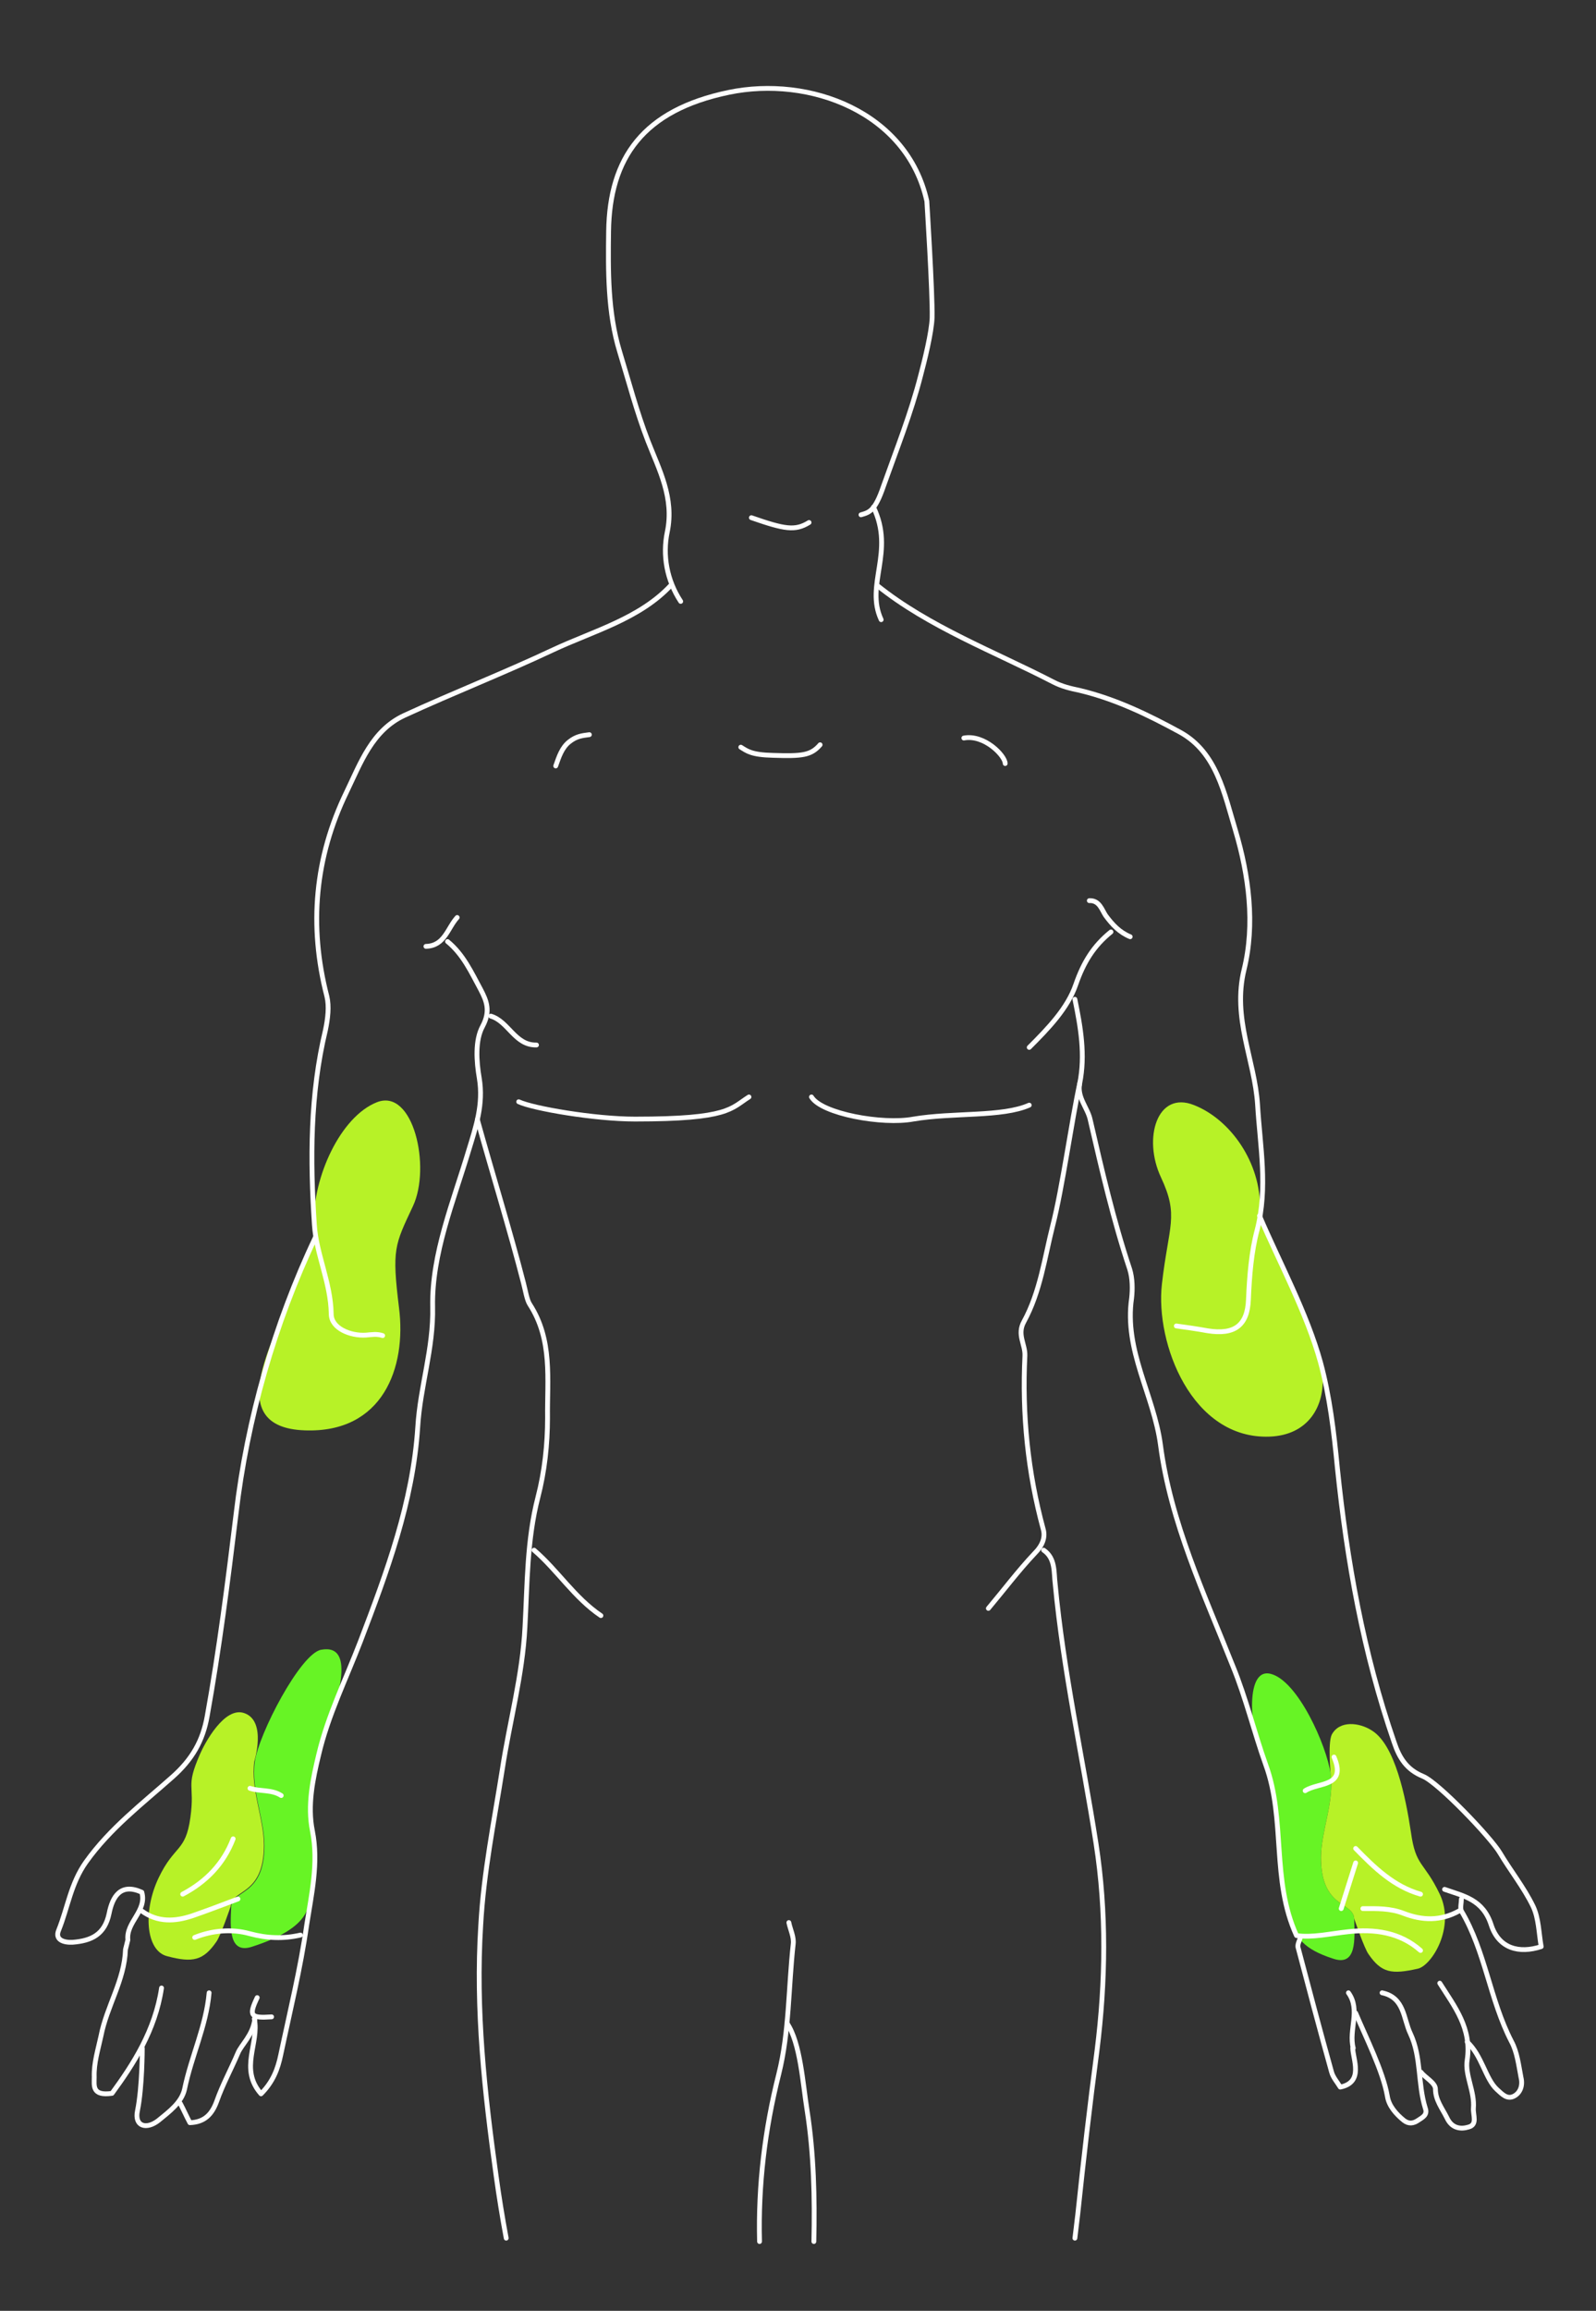 <?xml version="1.0" encoding="UTF-8" standalone="no"?>
<!-- Generator: Adobe Illustrator 24.0.0, SVG Export Plug-In . SVG Version: 6.00 Build 0)  -->

<svg
   xmlns:dc="http://purl.org/dc/elements/1.1/"
   xmlns:cc="http://creativecommons.org/ns#"
   xmlns:rdf="http://www.w3.org/1999/02/22-rdf-syntax-ns#"
   xmlns:svg="http://www.w3.org/2000/svg"
   xmlns="http://www.w3.org/2000/svg"
   xmlns:sodipodi="http://sodipodi.sourceforge.net/DTD/sodipodi-0.dtd"
   xmlns:inkscape="http://www.inkscape.org/namespaces/inkscape"
   version="1.1"
   id="Layer_1"
   x="0px"
   y="0px"
   viewBox="0 0 332 480.3"
   style="enable-background:new 0 0 332 480.3;"
   xml:space="preserve"
   sodipodi:docname="human.svg"
   inkscape:version="0.92.4 (unknown)"><rect x="0" y="0" width="332" height="480.3" fill="#333333" stroke="none"/><defs
   id="defs105" /><sodipodi:namedview
   pagecolor="#ffffff"
   bordercolor="#666666"
   borderopacity="1"
   objecttolerance="10"
   gridtolerance="10"
   guidetolerance="10"
   inkscape:pageopacity="0"
   inkscape:pageshadow="2"
   inkscape:window-width="3840"
   inkscape:window-height="2061"
   id="namedview103"
   showgrid="true"
   inkscape:pagecheckerboard="true"
   inkscape:zoom="4.0454538"
   inkscape:cx="249.2926"
   inkscape:cy="227.78388"
   inkscape:window-x="3840"
   inkscape:window-y="73"
   inkscape:window-maximized="1"
   inkscape:current-layer="Layer_1"><inkscape:grid
     type="xygrid"
     id="grid3812" /></sodipodi:namedview>
<style
   type="text/css"
   id="style2">
	.st0{fill:#67F425;}
	.st1{fill:#B7F227;}
	.st2{fill:none;stroke:#FFFFFF;stroke-linecap:round;stroke-linejoin:round;stroke-miterlimit:10;}
</style>
<path
   id="Left_x5F_Inner_x5F_Wrist"
   class="st0"
   d="M268.6,399.3c-2.9-9.9-2.6-16.1-2.7-17.2c-0.1-1.1-1-13.8-3.3-17.3  c-2.3-3.5-4-18.3,1.7-16.9c5.7,1.4,11.7,15,12.5,20.8c0.8,5.8-2,11.9-2,17.4c0,10.6,6.7,9.1,6.9,12.7c0.1,4.2,0.6,10-4.4,8.3  C271.1,405.1,269.6,402.7,268.6,399.3z" />
<path
   id="Left_x5F_Outer_x5F_Wrist"
   class="st1"
   d="M276.8,368.7c0.8,5.8-2,11.9-2,17.4c0,10.6,6.7,9.1,6.9,12.7c0,0,2.1,6.2,3,7.4  c2.7,3.9,4.8,4.2,10.2,3c2.9-0.6,7.9-8.6,4.6-15.5c-3.3-6.9-5-5.6-6-12.9c-1.1-7.3-3.3-18.1-8.1-21.1c-2.6-1.7-6.8-2.2-8.4,0.9  C276.2,362.5,276.8,368.7,276.8,368.7z" />
<path
   id="Right_x5F_Inner_x5F_Wrist"
   class="st0"
   d="M64,396.6c2.9-9.9,0.7-16.2,0.6-17.3c-0.5-3.3,1.1-13,2.5-17  c2.9-8.1,7.3-20.8-0.3-19.4c-4.3,0.8-13,17.5-13.8,23.3c-0.8,5.8,2,11.9,2,17.4c0,10.6-6.7,9.1-6.9,12.7c-0.2,4.2-0.6,10,4.4,8.3  C58.7,402.6,63,400,64,396.6z" />
<path
   id="Right_x5F_Outer_x5F_Wrist"
   class="st1"
   d="M52.9,366.1c-0.8,5.8,2,11.9,2,17.4c0,10.6-6.7,9.1-6.9,12.7c0,0-2.1,6.2-3,7.4  c-2.7,3.9-4.9,4.4-10.2,3c-4.5-1.1-5.1-9.4-1.8-16.3c3.3-6.9,5.6-5.3,6.6-12.5s-1.1-6.1,2-13.2c0.9-2.1,5.1-10.1,9.3-8.5  C55.5,357.8,52.9,366.1,52.9,366.1z" />
<path
   id="Left_x5F_Elbow"
   class="st1"
   d="M264.1,298.6c-16.2,0.6-23.8-19.4-22.4-31.7c1.4-12.3,3.6-14.1-0.2-22.2s-0.8-18.1,6.9-15  c7.6,3,13.9,12,13.7,21.5c-0.1,3.6,1.1,4.2,1.7,5.4c1,2,1.8,3.7,4.1,8.9c1.9,4.3,7,17.9,7.2,20C275.7,292.2,272.2,298.3,264.1,298.6  z" />
<path
   id="Right_x5F_Elbow"
   class="st1"
   d="M63.4,297.3c16.2,0.6,21.2-13,19.6-25.5c-1.5-12.2-0.9-13,2.9-21.1  c3.8-8.1,0.1-24.6-7.5-21.6s-13.3,15.6-13.1,25.1c0.1,3.6,0,4.7-0.6,5.9c-1,2-2.1,3.6-4.1,8.9C56.8,279,46.3,296.7,63.4,297.3z" />
<g
   id="Body_x5F_Outline">
	<g
   id="Body_x5F_Lines">
		<g
   id="g96">
			<path
   class="st2"
   d="M158,465.9c-0.3-11.7,1.1-23.3,4-34.8c2.2-8.8,2-18,3-27c0.2-1.5-0.6-3-0.9-4.5"
   id="path10" />
			<path
   class="st2"
   d="M158,465.9"
   id="path12" />
			<path
   class="st2"
   d="M105.2,465.2"
   id="path14" />
			<path
   class="st2"
   d="M99.3,232.7c3,10.8,6.8,23.1,9.6,34c0.4,1.5,0.7,3.5,1.3,4.4c4.8,7.4,3.6,15.6,3.7,23.6     c0,5.5-0.6,11.1-2,16.5c-2.3,8.9-2.2,18-2.7,27c-0.5,10-3.2,19.7-4.7,29.5c-1.7,10.8-3.9,21.5-4.5,32.5     c-1.1,17.5,0.8,34.8,3.2,52c0.6,4.4,1.3,8.7,2.1,13"
   id="path16" />
			<path
   class="st2"
   d="M223.4,465.2"
   id="path18" />
			<path
   class="st2"
   d="M217.1,322.2c2.5,1.7,2.1,4.7,2.4,7c1.7,18.2,5.7,36,8.5,54c2.2,14.2,2,28.6,0.2,43c-1.5,11.3-2.8,22.6-4,34     c-0.2,1.7-0.4,3.3-0.6,5"
   id="path20" />
			<path
   class="st2"
   d="M139.7,121.5c-6.5,7.1-16.4,9.7-24.7,13.6c-10.2,4.8-20.7,8.9-30.9,13.6c-6.7,3.1-9.1,9.9-12,15.9     c-6.6,13.6-7.9,27.8-4.1,42.5c0.5,2.1,0.2,4.6-0.3,7c-3.2,13.3-3.2,27-2.3,40.5c0.4,6.1,3.4,12,3.5,18.5c0,3,4,4.6,7.2,4.4     c1.2-0.1,2.3-0.3,3.5,0.1"
   id="path22" />
			<path
   class="st2"
   d="M223.6,207.7c1.2,5.8,2.2,11.6,1,17.5c-0.6,2.9,1.7,5.1,2.2,7.6c2.4,10.4,4.8,20.8,8.2,31     c0.6,1.9,0.6,4.2,0.4,6c-1.6,10.9,4.6,20.1,6,30.5c2.1,16.1,9.1,31,15.1,46.1c2.7,6.6,4.4,13.7,6.8,20.4     c4.2,11.5,1.1,23.9,6.4,35.5c3.2,0.5,7-0.4,10.8-0.8c5.4-0.6,10.7,0.1,15,3.9"
   id="path24" />
			<path
   class="st2"
   d="M262,252.7c4.2,9.8,9.9,20.3,12.7,30.5c1.9,7,2.8,14.5,3.5,21.9c2,19.4,5.4,38.5,11.8,57     c1.1,3.3,2.6,5.7,6,7.1c3.2,1.3,14.1,12.7,16,15.9c2.2,3.7,5,7.2,6.9,11.1c1.2,2.5,1.2,5.6,1.7,8.4c-4.6,1.5-8.8,0.4-10.4-4.5     c-1.7-5.3-5.7-6-9.7-7.4"
   id="path26" />
			<path
   class="st2"
   d="M182.5,121.7c10.7,8.6,24.5,13.8,36.5,20c1.9,1,3.7,1.4,5.6,1.8c7.5,1.8,14.3,5.1,20.9,8.7     c7.6,4.2,9.2,12.8,11.5,20.4c2.8,9.4,4.1,19.5,1.8,28.9c-2.5,10.2,2.2,18.8,2.8,28.1c0.5,8.6,2.2,17.2-0.1,26.1     c-1.2,4.5-1.6,9.6-1.8,14.4c-0.2,5.4-2.9,7.4-8.5,6.5c-2.2-0.4-4.3-0.7-6.5-1"
   id="path28" />
			<path
   class="st2"
   d="M93.1,195.7c3.3,2.7,5,6.5,6.9,10c1.2,2.3,2.1,4.4,0.4,7.6c-1.6,2.9-1.3,7.3-0.7,10.8     c0.9,5.4-0.7,10.1-2.2,15c-3.2,10.7-7.7,21.5-7.5,32.5c0.2,8.7-2.6,16.6-3.1,25c-1,15.6-6.4,30.1-11.9,44.5     c-3,7.8-6.8,15.5-8.7,23.6c-1.2,5-2.4,10.5-1.3,15.9c1.3,6.6-0.2,13.1-1.2,19.5c-1.3,9.1-3.5,18-5.4,27c-0.6,2.9-1.6,5.6-4.1,8.1     c-4.6-5.2-0.3-10.6-1.4-15.6"
   id="path30" />
			<path
   class="st2"
   d="M155.8,228c-3.8,2.4-4.1,4.6-23.7,4.6c-8.4,0-21.2-2.2-24.2-3.6"
   id="path32" />
			<path
   class="st2"
   d="M169.4,465.9"
   id="path34" />
			<path
   class="st2"
   d="M163.7,420.5c2.8,4.1,3.3,12.6,4.2,18.2c1.4,9,1.6,18.1,1.4,27.2"
   id="path36" />
			<path
   class="st2"
   d="M224.6,225.2c-1.7,7.8-3.6,21.7-5.6,29.5c-1.7,6.7-2.6,13.8-6,20c-1.5,2.7,0.3,4.7,0.2,7.1     c-0.6,12.2,0.6,24.2,3.8,36c0.5,1.7-0.1,3.4-1.8,5.1c-3.4,3.6-6.4,7.6-9.6,11.4"
   id="path38" />
			<path
   class="st2"
   d="M179.1,107c1.7-0.5,2.9-0.7,4.7-6c2.7-7.6,5.7-15.1,7.7-22.9c0.8-3,2.3-9,2.4-12.1     c0.1-5.3-1.1-24.1-1.1-24.2c-4.1-18.5-24.4-26.1-41.2-22.6c-17.8,3.7-24.8,13.6-25,28.9c-0.1,8.1-0.2,16.8,2.3,25     c1.9,6.2,3.5,12.4,5.9,18.6c2.3,5.9,5.5,11.8,4,18.9c-1,4.8-0.1,10,2.8,14.4"
   id="path40" />
			<path
   class="st2"
   d="M304,394.7c0,0.8-0.3,1.9,0,2.5c5,8.4,5.9,18.4,10.4,27.1c1.2,2.2,1.5,4.9,2,7.5c0.4,1.6-0.1,3.2-1.5,3.9     c-1.4,0.7-2.4-0.4-3.5-1.4c-2.4-2.2-3.1-7-6.2-9.9"
   id="path42" />
			<path
   class="st2"
   d="M65.6,257.2c-8.5,17.9-14.2,37.8-16.5,57.5c-1.7,14-3.5,28.1-6,42c-0.9,5.1-3.1,9-7.3,12.7     c-6.2,5.5-12.9,10.6-17.9,17.6c-3.2,4.5-3.8,9.5-5.7,14.2c-0.8,1.9,0.9,2.6,2.9,2.5c3.9-0.3,6.7-1.6,7.6-6     c0.7-3.5,2.4-6.4,6.8-4.4c1.1,3.9-3.3,6.2-2.9,9.9l-0.5,2c-0.2,6.4-3.9,11.8-5.1,18c-0.6,2.8-1.5,5.6-1.4,8.5     c0,1.8-0.5,4,3.7,3.4c4.4-6,9-13.1,10.3-21.9"
   id="path44" />
			<path
   class="st2"
   d="M111.1,322.2c4.9,4.2,8.4,9.9,13.9,13.6"
   id="path46" />
			<path
   class="st2"
   d="M270.5,402.7c-0.2,0.7-0.6,1.4-0.5,2c2.3,8.7,4.6,17.4,7,26c0.3,1.1,1.2,2.1,1.8,3.1c5-1,2.6-5.9,2.6-8.1"
   id="path48" />
			<path
   class="st2"
   d="M43.5,414.2c-0.6,6.9-3.7,13.2-5.1,20c-0.6,2.8-3.2,4.7-5.4,6.5c-2.5,2-5.1,1.3-4.4-2c1-4.9,1-13,1-13"
   id="path50" />
			<path
   class="st2"
   d="M37.5,437.2c0.7,1.3,1.3,2.7,2,4c3-0.1,4.6-1.7,5.6-4.5c1.2-3.4,3-6.7,4.4-10c0.7-1.7,3.1-3.7,3.5-7"
   id="path52" />
			<path
   class="st2"
   d="M303.5,397.2c-3.8,2.1-7.6,2-11.5,0.5c-2.8-1.1-5.6-1-8.5-1"
   id="path54" />
			<path
   class="st2"
   d="M170.6,154.8c-1.9,2.2-3.7,2.4-9.8,2.2c-4.5-0.1-5.4-0.9-6.7-1.7"
   id="path56" />
			<path
   class="st2"
   d="M287.5,414.2c4.7,1,4.4,5.4,5.9,8.5c2.3,4.9,1.5,10.4,3.1,15.5c0.5,1.4-0.6,1.9-1.5,2.5c-1,0.7-2,0.8-3,0     c-1.6-1.3-3.1-3-3.4-5c-0.9-5.2-4.5-12.3-6.6-17.3"
   id="path58" />
			<path
   class="st2"
   d="M62.5,402.2c-3.5,0.8-6.9,0.7-10.6-0.3c-3.6-1-7.7-0.7-11.4,0.8"
   id="path60" />
			<path
   class="st2"
   d="M181.7,105.4c4.5,9.3-1.8,16.1,1.6,23.4"
   id="path62" />
			<path
   class="st2"
   d="M282,384.2c3.9,4,7.9,7.9,13.5,9.5"
   id="path64" />
			<path
   class="st2"
   d="M299.5,412.2c3.1,4.9,6.7,9.4,5.7,16c-0.5,3.1,1.6,6.5,1.3,10c-0.1,1.4,0.9,3.4-1,3.9     c-1.6,0.5-3.5,0.3-4.5-1.9c-1-2-2.4-3.7-2.4-6c0-1.3-2.2-2.4-3-3.5"
   id="path66" />
			<path
   class="st2"
   d="M231.1,193.7c-3.6,2.9-5.7,6.3-7.3,10.9c-1.7,5-5.8,9.2-9.7,13.1"
   id="path68" />
			<path
   class="st2"
   d="M49.5,394.7c-3.2,1.2-6.3,2.4-9.5,3.5c-3.6,1.2-7.2,1.4-10.5-1"
   id="path70" />
			<path
   class="st2"
   d="M48.5,382.2c-2,5.2-5.6,8.9-10.5,11.5"
   id="path72" />
			<path
   class="st2"
   d="M277.5,365.2c2.7,6.3-3.3,5.2-6,7"
   id="path74" />
			<path
   class="st2"
   d="M122.6,152.7c-1.5,0.2-2.7,0.3-4.2,1.5c-1.5,1.2-2.1,3-2.8,5"
   id="path76" />
			<path
   class="st2"
   d="M102.1,211.2c3.7,1.1,5,6.1,9.5,6"
   id="path78" />
			<path
   class="st2"
   d="M282,387.2c-1,3.2-2,6.3-3,9.5"
   id="path80" />
			<path
   class="st2"
   d="M226.6,187.2c2.1-0.1,2.6,1.9,3.4,3.1c1.4,1.9,2.9,3.5,5.1,4.4"
   id="path82" />
			<path
   class="st2"
   d="M209.1,158.7c0-1.6-4.3-6.1-8.6-5.3"
   id="path84" />
			<path
   class="st2"
   d="M52,371.7c2.1,0.7,4.5,0.2,6.5,1.5"
   id="path86" />
			<path
   class="st2"
   d="M280.5,414.2c2.6,3.6,0,7.7,1,11.5"
   id="path88" />
			<path
   class="st2"
   d="M95.1,190.7c-2,2.2-2.6,5.9-6.5,6"
   id="path90" />
			<path
   class="st2"
   d="M53.5,415.2c-1.8,3.8-1.4,4.3,3,4"
   id="path92" />
			<path
   class="st2"
   d="M168.3,108.6c-2.9,1.8-5.1,1.4-12-1"
   id="path94" />
		</g>
		<path
   class="st2"
   d="M168.8,228c2.1,3.5,14.8,5.8,21.2,4.6c8.3-1.4,18.5-0.4,24.1-2.9"
   id="path98" />
	</g>
</g>
</svg>